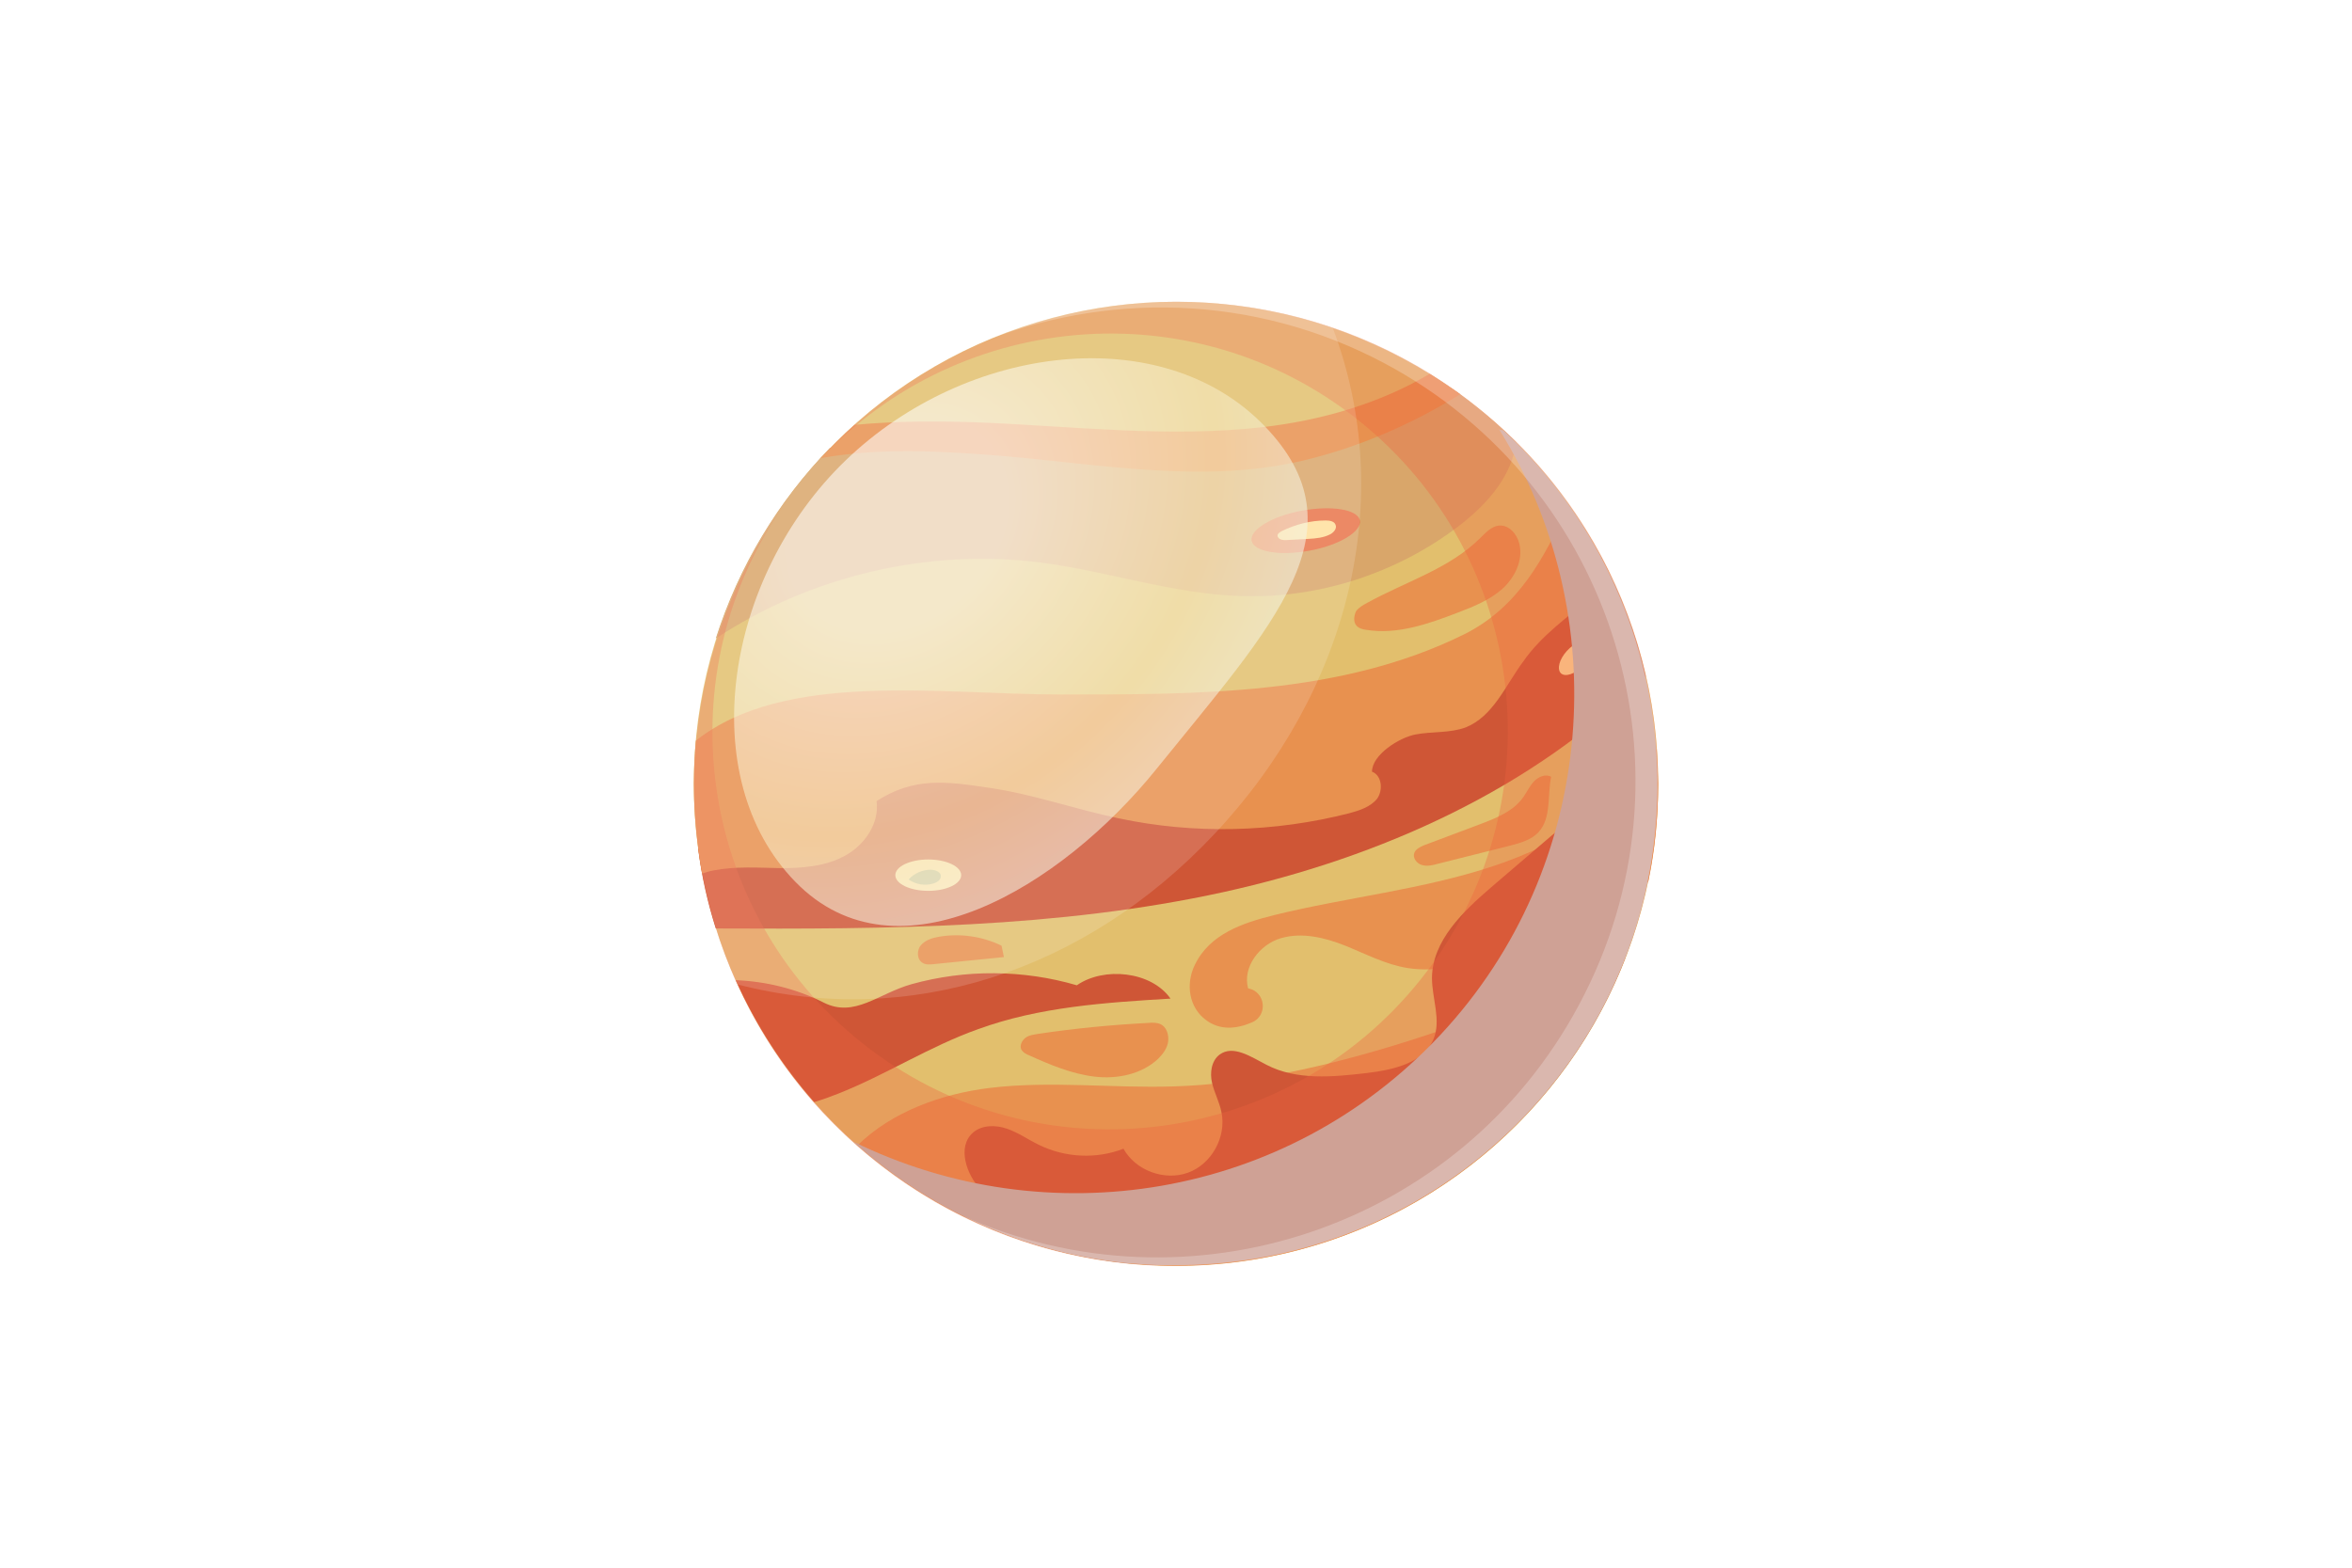 <?xml version="1.0" encoding="utf-8"?>
<!-- Generator: Adobe Illustrator 27.8.0, SVG Export Plug-In . SVG Version: 6.00 Build 0)  -->
<svg version="1.1" id="Layer_3" xmlns="http://www.w3.org/2000/svg" xmlns:xlink="http://www.w3.org/1999/xlink" x="0px" y="0px"
	 viewBox="0 0 600 400" style="enable-background:new 0 0 600 400;" xml:space="preserve">
<style type="text/css">
	.st0{fill:#E2BF6D;}
	.st1{fill:#E8914F;}
	.st2{fill:#CF5636;}
	.st3{fill:#D9A66A;}
	.st4{opacity:0.75;fill:#EF633F;enable-background:new    ;}
	.st5{fill:#FFDF9C;}
	.st6{fill:#BEB988;}
	.st7{opacity:0.34;fill:#EF633F;enable-background:new    ;}
	.st8{fill:#CFA195;}
	.st9{opacity:0.15;fill:#FFFFFF;enable-background:new    ;}
	.st10{filter:url(#Adobe_OpacityMaskFilter);}
	.st11{clip-path:url(#SVGID_00000183957186781367486540000002520459698897782167_);}
	
		.st12{clip-path:url(#SVGID_00000183964617671555465200000006781820152819509394_);fill:url(#SVGID_00000034803985544131182430000017201848244548297141_);}
	.st13{mask:url(#SVGID_1_);fill:url(#SVGID_00000091706772920477452010000016866047527441285007_);}
	.st14{opacity:0.57;fill:url(#SVGID_00000018950122948988618970000010920160441912186527_);enable-background:new    ;}
	.st15{opacity:0.24;fill:#FFFFFF;enable-background:new    ;}
</style>
<g>
	<ellipse class="st0" cx="300" cy="200" rx="123" ry="123"/>
	<path class="st1" d="M300,322.9c52.2,0,96.7-32.5,114.6-78.4c-34.6,14.8-77.7,31.6-115.2,32.7c-15.7,0.5-31.5-1.5-47,0.4
		c-12.3,1.5-24.9,6.1-33.6,14.6C240.4,311.3,268.8,322.9,300,322.9z"/>
	<path class="st2" d="M274.7,251.4c-13.6-4-28.4-4.1-42.1-0.3c-8.6,2.4-14.6,8.7-22.5,4.7c-6.9-3.5-14.7-5.4-22.4-5.7
		c5.1,11.4,11.9,21.9,20,31.1c2-0.6,4-1.3,6-2.1c12.2-4.8,23.4-12.1,35.8-16.5c15.6-5.7,32.5-6.8,49.1-7.8
		C293.7,247.8,281.6,246.6,274.7,251.4z"/>
	<path class="st1" d="M422.6,191.1c-8.9,14.6-24.9,24.3-41.4,29.8c-18.2,6.1-37.5,8-56.2,12.6c-8,2-16.4,4.8-20.2,12.7
		c-2.4,4.9-1.5,10.9,2.9,14.1c3.5,2.6,7.6,2.3,11.6,0.6c4.2-1.7,3.6-7.8-0.8-8.7h-0.1c-1.5-5.4,2.9-11.2,8.3-12.8s11.2-0.2,16.5,1.9
		c5.2,2.1,10.3,4.8,15.9,5.7c7.6,1.2,15.4-1,22.8-3.2c13.8-4.1,28.2-8.5,38.4-18.7c0.1-0.1,0.1-0.2,0.2-0.2c1.7-8.1,2.5-16.4,2.5-25
		C422.9,197,422.8,194,422.6,191.1z"/>
	<path class="st2" d="M419.8,172.6c-2.4-10.7-6.3-20.9-11.3-30.3c-30.6,34.3-76.7,54.5-122.7,53.4c-19.4-0.5-38.9-4.5-58-1.2
		c-15.5,2.6-29.9,9.9-43.4,17.9c-2.2,1.3-4.3,2.6-6.3,4.2c0.9,7,2.4,13.7,4.5,20.3c43.4,0.2,87.2,0,129.6-9.3
		C352.1,218.8,391.2,201.3,419.8,172.6z"/>
	<path class="st1" d="M406.2,152.2c1.7-1.5,3.4-3,5-4.6c-3.1-6.6-6.8-12.9-11.1-18.8c-6.1,13.7-12.9,26.2-26.5,33
		c-31.4,15.6-68,15.4-103.1,15.4c-30.8,0-70.3-6.2-93,11.8c-0.3,3.7-0.5,7.4-0.5,11.1c0,7.8,0.8,15.4,2.1,22.8
		c0.9-0.3,1.8-0.6,2.9-0.8c5.6-1.1,11.3-0.7,17-0.6c5.7,0,11.6-0.4,16.6-3.2c5-2.7,8.8-8.3,8-13.9c9.5-6.1,17.5-5.1,28.7-3.4
		c11.2,1.6,22,5.5,33.1,7.8c19.3,4.1,39.6,3.6,58.8-1.3c2.6-0.7,5.4-1.6,7.1-3.7c1.6-2.2,1.2-6-1.3-6.9c0-4.3,6.9-8.7,11.1-9.5
		s8.7-0.3,12.8-1.8c7-2.8,10.1-10.6,14.6-16.7C393.2,162.1,400,157.4,406.2,152.2z"/>
	<path class="st3" d="M370.2,99c-22.3,16.5-52.6,19.2-80.7,17.8c-25.9-1.4-52.2-5.5-77.8-2.5c-13.2,13.6-23.2,30.1-29.1,48.6
		c24.1-15.9,54-23,82.6-19.4c17.3,2.2,34.1,8.1,51.6,8.6c19.7,0.6,39.4-5.8,55.1-17.7c6.7-5.1,12.9-11.7,14.6-19.9
		c0.1-0.6,0.2-1.2,0.2-1.7C381.7,107.8,376.1,103.2,370.2,99z"/>
	<path class="st1" d="M364.7,95.4c-12.8,7.6-27.8,11.9-42.7,13.6c-23.8,2.7-47.8-0.2-71.7-1.2c-10.7-0.4-21.6-0.4-32.3,0.6
		c-3,2.7-5.9,5.6-8.6,8.5c14.8-2.7,30.8-1.8,45.8-0.6c25.8,2.2,52.1,7.2,77.3,1.2c13.9-3.3,27.6-9.2,40-16.9
		C369.9,98.8,367.3,97,364.7,95.4z"/>
	<path class="st4" d="M346.9,132.8c0.5,2.8-5.2,6.3-12.8,7.7c-7.6,1.4-14.2,0.3-14.8-2.5s5.2-6.3,12.8-7.7
		C339.8,128.9,346.4,130,346.9,132.8z"/>
	<path class="st5" d="M405.3,164.2c1.1,1.1,0.4,3.6-1.5,5.7c-2,2.1-4.5,2.9-5.6,1.9c-1.1-1.1-0.4-3.6,1.5-5.7
		C401.7,163.9,404.2,163.1,405.3,164.2z"/>
	<ellipse class="st5" cx="236.8" cy="223.3" rx="8.4" ry="4"/>
	<path class="st5" d="M328.2,137.8c1.8-0.1,3.7-0.2,5.5-0.3c2-0.1,4-0.3,5.7-1.2c0.9-0.5,1.7-1.5,1.3-2.4c-0.3-0.9-1.5-1.1-2.5-1.1
		c-3.9,0-7.7,1-11.2,2.7c-0.5,0.3-1.1,0.6-1.1,1.2C326,137.6,327.2,137.9,328.2,137.8z"/>
	<path class="st6" d="M237.5,221.9c-2.1,0-4.3,0.9-5.7,2.5c1.8,1.3,4.3,1.7,6.4,1c0.9-0.3,1.8-0.9,1.8-1.8
		C240.1,222.5,238.7,222,237.5,221.9z"/>
	<path class="st2" d="M365.3,249.5c0.1-9.5,7.9-16.9,15.1-23.1c5.1-4.4,10.2-8.7,15.3-13.1c7.5-6.4,22.1-14.8,21.7-24.6
		c1.1,18.2-2.1,35.1-7.8,52.4c-5.7,17.3-20.5,35.5-34.9,46.8c-17,13.3-38.6,19-59.6,23.9c-11.1,2.6-22.5,5.1-33.9,4.6
		s-23.1-4.4-30.9-12.7c-3.8-4-6.2-11.1-2.1-14.7c2.3-2,5.8-2,8.7-1s5.4,2.8,8.1,4.1c6.7,3.3,14.7,3.7,21.6,1
		c3.1,5.6,10.5,8.3,16.5,6.1c6-2.2,9.8-9.1,8.5-15.4c-0.5-2.6-1.8-4.9-2.4-7.5c-0.6-2.5-0.2-5.6,1.9-7.2c3.5-2.6,8.1,0.6,12,2.6
		c7.7,4,16.9,3.1,25.5,2.1c6.7-0.8,14.6-2.5,17.1-8.7C367.7,260.3,365.3,254.8,365.3,249.5z"/>
	<path class="st1" d="M360.8,217.6c-0.5,1.3,0.6,2.7,1.9,3.1c1.3,0.4,2.7,0.1,4.1-0.3c6.1-1.5,12.2-3.1,18.3-4.6
		c2.7-0.7,5.6-1.5,7.4-3.5c3.3-3.6,2.2-9.3,3.2-14.1c-1.4-0.8-3.3,0-4.4,1.2s-1.8,2.7-2.7,4c-2.6,3.7-7.1,5.4-11.3,7
		c-4.7,1.8-9.4,3.5-14.1,5.3C362.3,216.1,361.2,216.6,360.8,217.6z"/>
	<path class="st1" d="M235.4,245.7c0.8,0.5,1.9,0.4,2.8,0.3c6-0.6,11.9-1.2,17.9-1.8c-0.2-1-0.4-1.9-0.6-2.9
		c-4.9-2.4-10.5-3.2-15.9-2.3c-1.7,0.3-3.5,0.8-4.7,2.2C233.8,242.5,233.9,244.9,235.4,245.7z"/>
	<path class="st1" d="M296,261.3c-0.9-0.4-2-0.4-3.1-0.3c-9.4,0.5-18.8,1.4-28.1,2.8c-1.1,0.2-2.3,0.3-3.2,1s-1.5,1.9-1.1,2.9
		c0.4,0.8,1.3,1.3,2.1,1.6c5.3,2.4,10.8,4.7,16.6,5.4c5.8,0.7,12.1-0.6,16.3-4.6c1.2-1.2,2.3-2.7,2.5-4.4S297.6,262,296,261.3z"/>
	<path class="st1" d="M346,159.6c0.6,0.7,1.6,1,2.5,1.1c7.9,1.3,15.9-1.5,23.4-4.4c4-1.5,8.1-3.2,11.3-6c3.2-2.9,5.4-7.3,4.4-11.5
		c-0.6-2.5-2.6-4.9-5.2-4.7c-1.9,0.2-3.4,1.8-4.7,3.1c-7.9,7.9-19.1,11.2-28.9,16.6c-1.1,0.6-2.2,1.2-2.9,2.2
		C345.4,157.2,345.2,158.6,346,159.6z"/>
	<path class="st7" d="M207.2,119.4c35.6-40.3,96.9-46,139.3-12.2c43.8,34.9,50.9,98.7,16,142.6s-98.8,51.2-142.6,16.3
		c-42.4-33.8-50.5-94.8-19.1-138.4c-38.7,53-29.2,127.4,22.5,168.6c53.1,42.3,130.5,33.4,172.8-19.7
		c42.4-53.2,33.7-130.5-19.3-172.8C325,62.5,250.2,69.9,207.2,119.4z"/>
	<path class="st8" d="M389.6,284.1c46.6-49.4,43.7-127.9-5.9-174.1c-0.5-0.5-0.8,0-1.3-0.5c29.4,47,25.5,111.3-15,154.6
		C328,306.2,267,315.5,217.7,291.3c18.9,17,43,28.2,69.6,31c0.6,0.1,1.2,0.1,1.8,0.1c1.3,0.1,2.6,0.2,4,0.3c1.6,0.1,3.1,0.1,4.7,0.1
		c0.4,0,0.7,0,1,0C331.9,323.1,365,310.1,389.6,284.1z"/>
	<path class="st9" d="M177,200c0,18.3,4,35.6,11.2,51.2c43.7,11.3,88.5-3.2,121.6-38.4c34.3-36.5,46.7-85.4,30.2-129.1
		c-12.5-4.3-26-6.7-40-6.7C232,77,177,132,177,200z"/>
	<g>
		<g>
			<defs>
				<filter id="Adobe_OpacityMaskFilter" filterUnits="userSpaceOnUse" x="187.3" y="91.4" width="146.3" height="144.9">
					<feColorMatrix  type="matrix" values="1 0 0 0 0  0 1 0 0 0  0 0 1 0 0  0 0 0 1 0"/>
				</filter>
			</defs>
			<mask maskUnits="userSpaceOnUse" x="187.3" y="91.4" width="146.3" height="144.9" id="SVGID_1_">
				<g class="st10">
					<g>
						<defs>
							<polygon id="SVGID_00000183955285335365630070000015814782255693730226_" points="21.8,-0.8 22.8,-0.8 21.8,0.2 							"/>
						</defs>
						<defs>
							<polygon id="SVGID_00000170248646492955576760000010667619273666874255_" points="19.8,-2.8 18.8,-2.8 19.8,-3.8 							"/>
						</defs>
						<clipPath id="SVGID_00000056396522611148521210000005273272155830390207_">
							<use xlink:href="#SVGID_00000183955285335365630070000015814782255693730226_"  style="overflow:visible;"/>
						</clipPath>
						
							<clipPath id="SVGID_00000118387813576002273010000009186172448723287734_" style="clip-path:url(#SVGID_00000056396522611148521210000005273272155830390207_);">
							<use xlink:href="#SVGID_00000170248646492955576760000010667619273666874255_"  style="overflow:visible;"/>
						</clipPath>
						
							<radialGradient id="SVGID_00000156569296573086213040000006234918429676476315_" cx="-72.63" cy="673.561" r="135.787" gradientTransform="matrix(2.770000e-02 -0.869 -0.895 0.159 833.714 -36.706)" gradientUnits="userSpaceOnUse">
							<stop  offset="0.225" style="stop-color:#F4F4F4"/>
							<stop  offset="0.668" style="stop-color:#515151"/>
							<stop  offset="1" style="stop-color:#000000"/>
						</radialGradient>
						
							<path style="clip-path:url(#SVGID_00000118387813576002273010000009186172448723287734_);fill:url(#SVGID_00000156569296573086213040000006234918429676476315_);" d="
							M215.8,117.4c31-29.8,80.6-35.6,106.6-8.9s2.4,50.8-27.3,87.6c-24.4,30.3-66.2,55.6-92.2,28.9
							C176.9,198.4,184.8,147.2,215.8,117.4z"/>
					</g>
				</g>
			</mask>
			
				<radialGradient id="SVGID_00000158026189249318632810000016185470354706937268_" cx="-72.63" cy="673.561" r="135.787" gradientTransform="matrix(2.770000e-02 -0.869 -0.895 0.159 833.714 -36.706)" gradientUnits="userSpaceOnUse">
				<stop  offset="0.225" style="stop-color:#F4F4F4"/>
				<stop  offset="0.668" style="stop-color:#515151"/>
				<stop  offset="1" style="stop-color:#000000"/>
			</radialGradient>
			<path style="mask:url(#SVGID_1_);fill:url(#SVGID_00000158026189249318632810000016185470354706937268_);" d="M215.8,117.4
				c31-29.8,80.6-35.6,106.6-8.9s2.4,50.8-27.3,87.6c-24.4,30.3-66.2,55.6-92.2,28.9C176.9,198.4,184.8,147.2,215.8,117.4z"/>
		</g>
	</g>
	
		<radialGradient id="SVGID_00000021076932747094428780000017862530891254003343_" cx="-72.63" cy="673.561" r="135.787" gradientTransform="matrix(2.770000e-02 -0.869 -0.895 0.159 833.714 -36.706)" gradientUnits="userSpaceOnUse">
		<stop  offset="0.225" style="stop-color:#FFFFFF"/>
		<stop  offset="0.668" style="stop-color:#F7EBC2"/>
		<stop  offset="1" style="stop-color:#F3F9F7"/>
	</radialGradient>
	<path style="opacity:0.57;fill:url(#SVGID_00000021076932747094428780000017862530891254003343_);enable-background:new    ;" d="
		M215.8,117.4c31-29.8,80.6-35.6,106.6-8.9s2.4,50.8-27.3,87.6c-24.4,30.3-66.2,55.6-92.2,28.9C176.9,198.4,184.8,147.2,215.8,117.4
		z"/>
	<path class="st15" d="M245.3,310.1c16.5,8.2,35,12.8,54.6,12.8c67.9,0,123-55.1,123-123s-55.1-123-123-123
		c-18.1,0-35.2,3.9-50.7,10.9c32.5-13.4,70.4-12.9,103.8,4.8c59.2,31.4,81.5,104.8,49.8,163.8C372.4,313.3,303.2,336.2,245.3,310.1z
		"/>
</g>
</svg>
